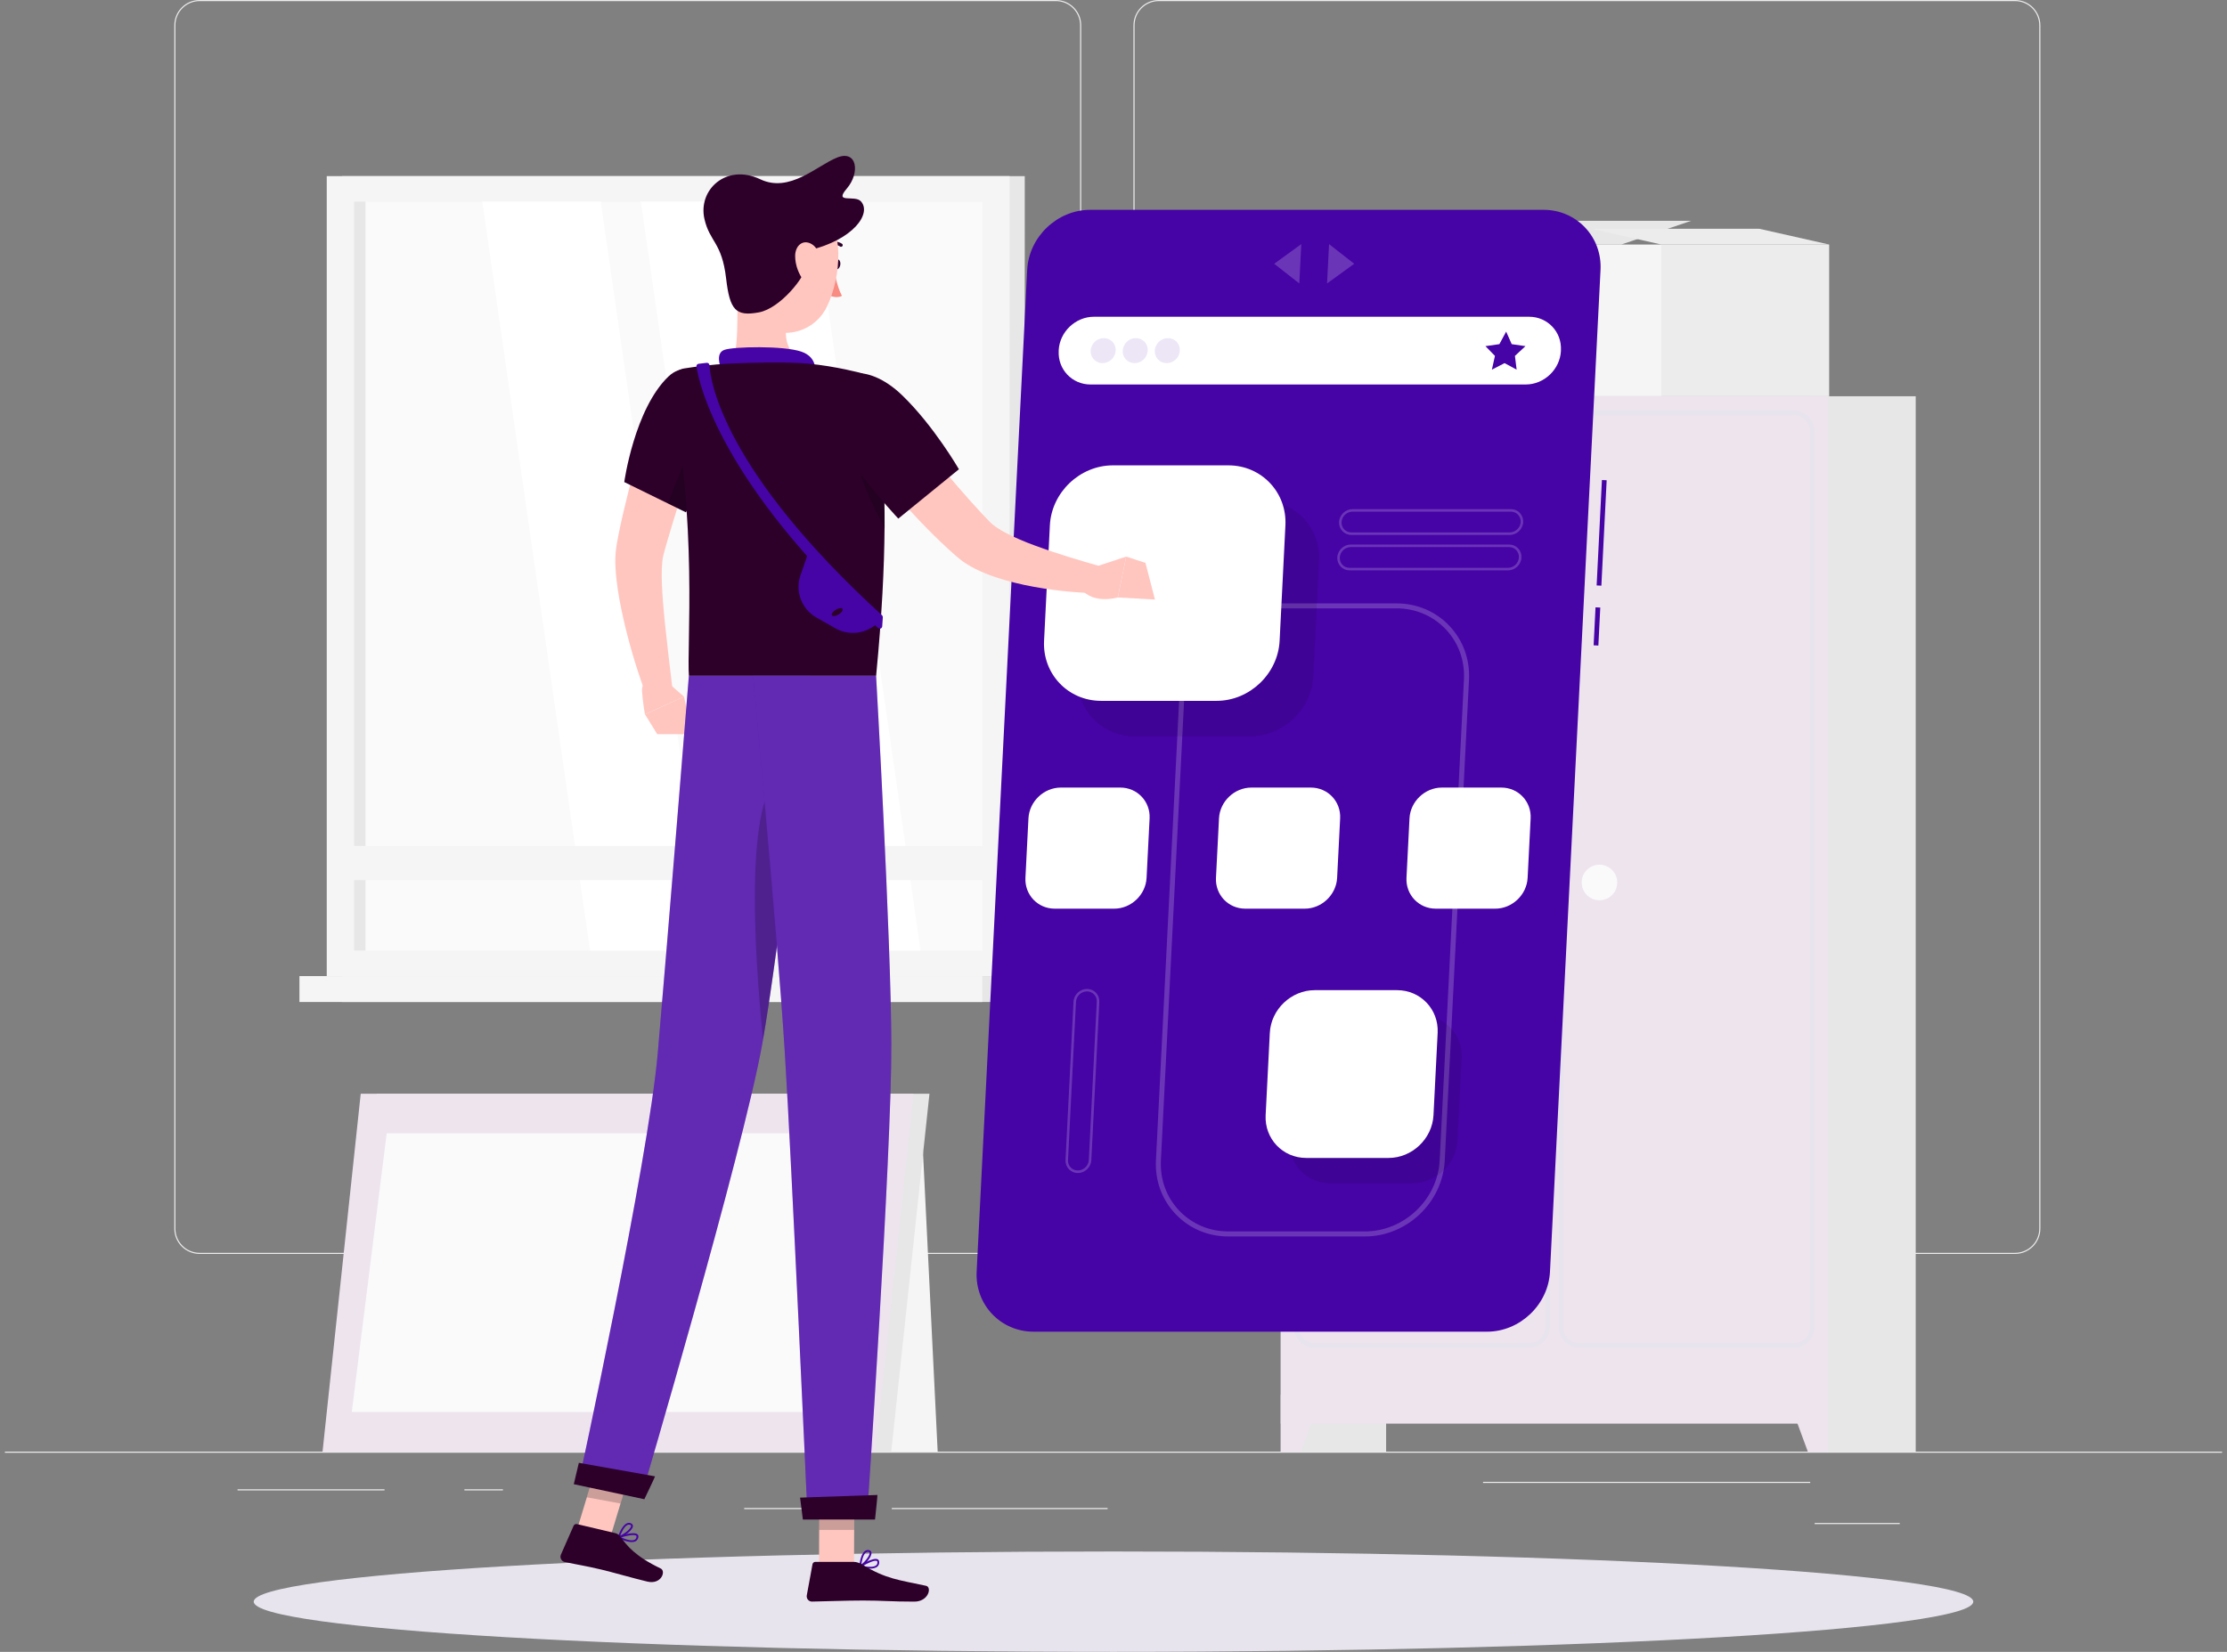 <svg width="310" height="230" viewBox="0 0 310 230" fill="none" xmlns="http://www.w3.org/2000/svg">
<rect x="0" y="0" width="310" height="230" fill="#808080" stroke="none"/>
<g clip-path="url(#clip0_38_5659)">
<path d="M309.317 202.124H0.683V202.279H309.317V202.124Z" fill="#ECECEC"/>
<path d="M251.985 206.328H206.437V206.482H251.985V206.328Z" fill="#ECECEC"/>
<path d="M70.008 207.365H64.644V207.519H70.008V207.365Z" fill="#ECECEC"/>
<path d="M264.448 212.056H252.602V212.21H264.448V212.056Z" fill="#ECECEC"/>
<path d="M154.179 209.97H124.137V210.124H154.179V209.97Z" fill="#ECECEC"/>
<path d="M118.643 209.97H103.594V210.124H118.643V209.97Z" fill="#ECECEC"/>
<path d="M53.527 207.365H33.065V207.519H53.527V207.365Z" fill="#ECECEC"/>
<path d="M146.982 174.594H27.787C25.843 174.594 24.263 173.014 24.263 171.07V3.525C24.263 1.58 25.843 0 27.787 0H146.982C148.926 0 150.506 1.58 150.506 3.525V171.07C150.506 173.014 148.926 174.594 146.982 174.594ZM27.787 0.154C25.929 0.154 24.417 1.667 24.417 3.525V171.07C24.417 172.928 25.929 174.44 27.787 174.44H146.982C148.84 174.44 150.352 172.928 150.352 171.07V3.525C150.352 1.667 148.84 0.154 146.982 0.154H27.787Z" fill="#ECECEC"/>
<path d="M280.497 174.594H161.302C159.358 174.594 157.778 173.014 157.778 171.07V3.525C157.778 1.58 159.358 0 161.302 0H280.497C282.441 0 284.021 1.58 284.021 3.525V171.07C284.021 173.014 282.441 174.594 280.497 174.594ZM161.302 0.154C159.444 0.154 157.932 1.667 157.932 3.525V171.07C157.932 172.928 159.444 174.44 161.302 174.44H280.497C282.355 174.44 283.867 172.928 283.867 171.07V3.525C283.867 1.667 282.355 0.154 280.497 0.154H161.302Z" fill="#ECECEC"/>
<path d="M47.596 135.904H142.648V24.524L47.596 24.524L47.596 135.904Z" fill="#E7E7E7"/>
<path d="M45.484 135.904H140.531V24.524L45.484 24.524L45.484 135.904Z" fill="#F5F5F5"/>
<path d="M47.596 139.515H142.648V135.91H47.596V139.515Z" fill="#E7E7E7"/>
<path d="M41.682 139.515H136.735V135.91H41.682V139.515Z" fill="#F5F5F5"/>
<path d="M136.729 132.361V28.08L49.274 28.08V132.361H136.729Z" fill="#FAFAFA"/>
<path d="M128.143 132.361L113.143 28.073H89.206L104.205 132.361H128.143Z" fill="white"/>
<path d="M98.619 132.361L83.625 28.073H67.138L82.138 132.361H98.619Z" fill="white"/>
<path d="M50.879 132.355L50.879 28.073H49.281L49.281 132.355H50.879Z" fill="#E7E7E7"/>
<path d="M47.059 122.546L138.963 122.546V117.787L47.059 117.787V122.546Z" fill="#F5F5F5"/>
<path d="M178.283 202.124H192.95L192.95 55.172H178.283L178.283 202.124Z" fill="#E7E7E7"/>
<path d="M181.067 202.124H178.283V194.199H183.993L181.067 202.124Z" fill="#EEE4EE"/>
<path d="M252.004 202.124H266.67V55.172H252.004L252.004 202.124Z" fill="#E7E7E7"/>
<path d="M178.283 198.223H254.436L254.436 55.178H178.283V198.223Z" fill="#EEE4EE"/>
<path d="M212.844 187.674H183.024C181.425 187.674 180.123 186.372 180.123 184.773V60.06C180.123 58.462 181.425 57.159 183.024 57.159H212.844C214.443 57.159 215.745 58.462 215.745 60.06V184.773C215.745 186.372 214.443 187.674 212.844 187.674ZM183.024 57.807C181.783 57.807 180.771 58.819 180.771 60.06V184.773C180.771 186.014 181.783 187.026 183.024 187.026H212.844C214.085 187.026 215.097 186.014 215.097 184.773V60.06C215.097 58.819 214.085 57.807 212.844 57.807H183.024Z" fill="#E7E4ED"/>
<path d="M249.695 187.674H219.875C218.276 187.674 216.974 186.372 216.974 184.773V60.06C216.974 58.462 218.276 57.159 219.875 57.159H249.695C251.294 57.159 252.596 58.462 252.596 60.06V184.773C252.596 186.372 251.294 187.674 249.695 187.674ZM219.875 57.807C218.634 57.807 217.622 58.819 217.622 60.06V184.773C217.622 186.014 218.634 187.026 219.875 187.026H249.695C250.936 187.026 251.948 186.014 251.948 184.773V60.06C251.948 58.819 250.936 57.807 249.695 57.807H219.875Z" fill="#E7E4ED"/>
<path d="M225.122 122.873C225.122 124.244 224.01 125.349 222.646 125.349C221.282 125.349 220.171 124.238 220.171 122.873C220.171 121.509 221.282 120.398 222.646 120.398C224.01 120.398 225.122 121.509 225.122 122.873Z" fill="#FAFAFA"/>
<path d="M212.554 122.873C212.554 124.244 211.443 125.349 210.079 125.349C208.715 125.349 207.604 124.238 207.604 122.873C207.604 121.509 208.715 120.398 210.079 120.398C211.443 120.398 212.554 121.509 212.554 122.873Z" fill="#FAFAFA"/>
<path d="M251.652 202.124H254.436V194.199H248.732L251.652 202.124Z" fill="#EEE4EE"/>
<path d="M225.683 34.049H202.32L212.06 30.74H235.424L225.683 34.049Z" fill="#E7E7E7"/>
<path d="M231.257 55.172H254.621V34.049H231.257V55.172Z" fill="#ECECEC"/>
<path d="M198.394 55.172H204.634V45.017H198.394V55.172Z" fill="#ECECEC"/>
<path d="M198.394 45.017H190.66V55.172H198.394V45.017Z" fill="#F5F5F5"/>
<path d="M231.263 34.049H254.627L244.886 31.851H221.523L231.263 34.049Z" fill="#ECECEC"/>
<path d="M231.263 34.049H202.32V55.172H231.263V34.049Z" fill="#F5F5F5"/>
<path d="M110.489 202.124H130.525L128.161 153.91H110.489V202.124Z" fill="#F5F5F5"/>
<path d="M47.126 202.124H124.063L129.383 152.286H52.441L47.126 202.124Z" fill="#E7E7E7"/>
<path d="M44.898 202.124H121.834L127.155 152.286H50.213L44.898 202.124Z" fill="#EEE4EE"/>
<path d="M118.223 196.606L123.087 157.805H53.83L48.966 196.606H118.223Z" fill="#FAFAFA"/>
<path d="M155 230C221.099 230 274.682 226.872 274.682 223.013C274.682 219.154 221.099 216.025 155 216.025C88.901 216.025 35.318 219.154 35.318 223.013C35.318 226.872 88.901 230 155 230Z" fill="#E7E4ED"/>
<path d="M222.989 66.836L222.253 81.515L222.912 81.548L223.648 66.869L222.989 66.836Z" fill="#4603A6"/>
<path d="M222.099 84.562L221.834 89.851L222.494 89.884L222.759 84.595L222.099 84.562Z" fill="#4603A6"/>
<path d="M206.986 185.421H143.883C139.291 185.421 135.723 181.662 135.951 177.069L142.988 37.567C143.223 32.974 147.167 29.215 151.759 29.215H214.863C219.455 29.215 223.023 32.974 222.794 37.567L215.758 177.069C215.523 181.662 211.579 185.421 206.986 185.421Z" fill="#4603A6"/>
<path opacity="0.2" d="M190.005 172.162H170.975C168.16 172.162 165.555 171.057 163.648 169.051C161.734 167.039 160.765 164.378 160.907 161.558L164.284 94.584C164.58 88.757 169.555 84.016 175.388 84.016H194.419C197.233 84.016 199.838 85.121 201.746 87.127C203.659 89.14 204.628 91.8 204.486 94.621L201.11 161.595C200.814 167.422 195.838 172.162 190.005 172.162ZM175.382 84.708C169.919 84.708 165.253 89.152 164.975 94.615L161.599 161.588C161.469 164.218 162.37 166.693 164.148 168.563C165.926 170.428 168.345 171.458 170.969 171.458H189.999C195.462 171.458 200.128 167.014 200.406 161.551L203.783 94.578C203.912 91.948 203.011 89.473 201.233 87.603C199.456 85.739 197.036 84.708 194.413 84.708H175.382Z" fill="white"/>
<path opacity="0.1" d="M174.03 102.516H157.944C153.352 102.516 149.784 98.757 150.012 94.164L150.821 78.078C151.056 73.486 155 69.727 159.592 69.727H175.678C180.271 69.727 183.839 73.486 183.61 78.078L182.802 94.164C182.567 98.757 178.623 102.516 174.03 102.516Z" fill="black"/>
<path d="M169.351 97.584H153.265C148.673 97.584 145.105 93.825 145.334 89.232L146.142 73.146C146.377 68.554 150.321 64.795 154.914 64.795H171C175.592 64.795 179.16 68.554 178.931 73.146L178.123 89.232C177.888 93.825 173.944 97.584 169.351 97.584Z" fill="white"/>
<path opacity="0.1" d="M196.622 164.743H185.16C181.888 164.743 179.345 162.064 179.512 158.792L180.092 147.33C180.259 144.058 183.067 141.379 186.345 141.379H197.808C201.079 141.379 203.622 144.058 203.456 147.33L202.875 158.792C202.709 162.064 199.9 164.743 196.622 164.743Z" fill="black"/>
<path d="M193.289 161.23H181.826C178.555 161.23 176.012 158.551 176.178 155.28L176.759 143.817C176.925 140.546 179.734 137.867 183.012 137.867H194.474C197.746 137.867 200.289 140.546 200.122 143.817L199.542 155.28C199.375 158.551 196.567 161.23 193.289 161.23Z" fill="white"/>
<path d="M155.093 126.521H146.821C144.457 126.521 142.624 124.589 142.741 122.225L143.161 113.954C143.278 111.59 145.309 109.658 147.673 109.658H155.944C158.309 109.658 160.142 111.59 160.025 113.954L159.605 122.225C159.488 124.589 157.457 126.521 155.093 126.521Z" fill="white"/>
<path d="M208.134 126.521H199.863C197.499 126.521 195.666 124.589 195.783 122.225L196.203 113.954C196.32 111.59 198.351 109.658 200.715 109.658H208.986C211.35 109.658 213.184 111.59 213.066 113.954L212.647 122.225C212.529 124.589 210.499 126.521 208.134 126.521Z" fill="white"/>
<path d="M181.617 126.521H173.345C170.981 126.521 169.148 124.589 169.265 122.225L169.685 113.954C169.802 111.59 171.833 109.658 174.197 109.658H182.468C184.833 109.658 186.666 111.59 186.549 113.954L186.129 122.225C186.012 124.589 183.981 126.521 181.617 126.521Z" fill="white"/>
<path d="M212.381 53.536H151.796C149.235 53.536 147.241 51.437 147.371 48.875V48.764C147.506 46.203 149.71 44.104 152.272 44.104H212.857C215.418 44.104 217.412 46.203 217.282 48.764V48.875C217.147 51.437 214.943 53.536 212.381 53.536Z" fill="white"/>
<path d="M209.659 46.172L210.431 47.919L212.344 48.196L210.881 49.554L211.116 51.468L209.437 50.56L207.671 51.468L208.097 49.554L206.776 48.196L208.715 47.919L209.659 46.172Z" fill="#4603A6"/>
<path opacity="0.1" d="M155.302 48.82C155.253 49.783 154.438 50.56 153.475 50.56C152.512 50.56 151.772 49.783 151.821 48.82C151.87 47.857 152.685 47.079 153.648 47.079C154.611 47.079 155.352 47.857 155.302 48.82Z" fill="#4603A6"/>
<path opacity="0.1" d="M159.765 48.82C159.716 49.783 158.901 50.56 157.938 50.56C156.975 50.56 156.235 49.783 156.284 48.82C156.333 47.857 157.148 47.079 158.111 47.079C159.074 47.079 159.815 47.857 159.765 48.82Z" fill="#4603A6"/>
<path opacity="0.1" d="M164.234 48.82C164.185 49.783 163.37 50.56 162.407 50.56C161.444 50.56 160.704 49.783 160.753 48.82C160.802 47.857 161.617 47.079 162.58 47.079C163.543 47.079 164.284 47.857 164.234 48.82Z" fill="#4603A6"/>
<path opacity="0.2" d="M177.37 36.727L180.864 39.468L181.141 33.987L177.37 36.727Z" fill="white"/>
<path opacity="0.2" d="M188.505 36.727L184.728 39.468L185.005 33.987L188.505 36.727Z" fill="white"/>
<path opacity="0.2" d="M210.153 74.486H188.116C187.635 74.486 187.191 74.294 186.87 73.955C186.542 73.615 186.376 73.159 186.4 72.677C186.45 71.69 187.295 70.887 188.277 70.887H210.313C210.795 70.887 211.239 71.072 211.56 71.418C211.887 71.764 212.054 72.214 212.029 72.696C211.98 73.683 211.134 74.486 210.153 74.486ZM188.277 71.239C187.474 71.239 186.783 71.893 186.746 72.696C186.728 73.078 186.857 73.443 187.116 73.714C187.376 73.986 187.728 74.134 188.11 74.134H210.147C210.949 74.134 211.64 73.48 211.678 72.677C211.696 72.294 211.566 71.93 211.307 71.659C211.048 71.387 210.696 71.239 210.313 71.239H188.277Z" fill="white"/>
<path opacity="0.2" d="M209.906 79.418H187.87C187.388 79.418 186.944 79.226 186.623 78.887C186.295 78.541 186.129 78.091 186.154 77.609C186.203 76.621 187.049 75.819 188.036 75.819H210.073C210.554 75.819 210.999 76.01 211.32 76.35C211.647 76.696 211.813 77.146 211.789 77.628C211.739 78.615 210.894 79.418 209.906 79.418ZM188.03 76.171C187.228 76.171 186.536 76.825 186.499 77.628C186.481 78.01 186.61 78.375 186.87 78.646C187.129 78.918 187.481 79.066 187.863 79.066H209.9C210.702 79.066 211.394 78.412 211.431 77.609C211.449 77.226 211.32 76.862 211.06 76.591C210.801 76.319 210.449 76.171 210.066 76.171H188.03Z" fill="white"/>
<path opacity="0.2" d="M150.037 163.329C149.556 163.329 149.111 163.138 148.79 162.798C148.463 162.453 148.296 162.002 148.321 161.52L149.432 139.484C149.482 138.496 150.327 137.694 151.309 137.694C151.79 137.694 152.235 137.885 152.556 138.225C152.883 138.564 153.049 139.021 153.025 139.503L151.914 161.539C151.864 162.527 151.019 163.329 150.031 163.329H150.037ZM151.309 138.04C150.506 138.04 149.815 138.694 149.778 139.496L148.667 161.533C148.648 161.916 148.778 162.28 149.037 162.551C149.296 162.823 149.648 162.971 150.031 162.971C150.833 162.971 151.525 162.317 151.562 161.514L152.673 139.478C152.691 139.095 152.562 138.731 152.303 138.459C152.043 138.188 151.691 138.04 151.309 138.04Z" fill="white"/>
<path d="M92.273 94.436L95.218 97.004L89.78 99.46C89.78 99.46 89.514 98.183 89.366 96.189C89.304 95.356 89.915 94.627 90.749 94.559L92.273 94.43V94.436Z" fill="#FFC6BF"/>
<path d="M96.31 102.226H91.489L89.78 99.46L95.218 97.004L96.31 102.226Z" fill="#FFC6BF"/>
<path d="M123.865 56.141C125.927 58.745 128.056 61.418 130.186 64.011C132.315 66.616 134.494 69.171 136.729 71.566L137.575 72.449L137.896 72.776C137.963 72.856 138.081 72.943 138.179 73.029C138.612 73.381 139.198 73.764 139.834 74.109C141.124 74.801 142.605 75.43 144.13 75.986C147.179 77.109 150.457 78.084 153.673 78.992L153.198 82.621C149.611 82.547 146.13 82.189 142.568 81.442C140.791 81.053 139.007 80.584 137.173 79.844C136.254 79.467 135.315 79.035 134.352 78.393C134.106 78.22 133.871 78.072 133.618 77.862L133.248 77.56L132.982 77.325L131.97 76.418C129.322 73.98 126.908 71.412 124.587 68.782C122.266 66.14 120.087 63.455 117.97 60.61L123.865 56.159V56.141Z" fill="#FFC6BF"/>
<path d="M159.45 78.375L160.771 83.479L155.599 83.189L156.772 77.498L159.45 78.375Z" fill="#FFC6BF"/>
<path d="M152.253 78.986L156.772 77.498L155.599 83.189C155.599 83.189 151.605 84.356 150.173 81.436L152.253 78.986Z" fill="#FFC6BF"/>
<path d="M98.057 58.313C97.125 61.535 96.137 64.77 95.137 67.974L93.656 72.77L92.946 75.146L92.607 76.319L92.323 77.387C92.212 77.807 92.15 78.529 92.125 79.245C92.1 79.98 92.113 80.757 92.15 81.547C92.224 83.134 92.354 84.769 92.52 86.418C92.86 89.701 93.261 93.059 93.668 96.38L90.125 97.281C88.909 94.022 87.885 90.751 87.057 87.362C86.656 85.665 86.28 83.948 86.008 82.171C85.878 81.276 85.761 80.362 85.699 79.405C85.638 78.436 85.607 77.455 85.78 76.202C85.829 75.85 85.866 75.696 85.909 75.455L86.033 74.788L86.292 73.492C86.471 72.634 86.668 71.788 86.866 70.955C87.261 69.276 87.675 67.616 88.119 65.961C88.996 62.653 89.952 59.4 91.008 56.141L98.063 58.326L98.057 58.313Z" fill="#FFC6BF"/>
<path d="M116.057 36.703C115.976 37.086 116.112 37.45 116.359 37.511C116.606 37.573 116.878 37.314 116.958 36.931C117.038 36.548 116.902 36.184 116.655 36.123C116.408 36.061 116.137 36.32 116.057 36.703Z" fill="#2D002A"/>
<path d="M116.075 37.437C116.075 37.437 116.47 39.876 117.199 41.19C116.39 41.653 115.304 41.073 115.304 41.073L116.075 37.437Z" fill="#F88B82"/>
<path d="M117.075 34.363C117.149 34.363 117.217 34.326 117.266 34.265C117.341 34.16 117.316 34.018 117.211 33.944C117.174 33.919 116.285 33.308 115.118 33.789C115.001 33.839 114.946 33.974 114.995 34.092C115.044 34.209 115.18 34.265 115.297 34.215C116.229 33.833 116.939 34.32 116.946 34.326C116.989 34.357 117.032 34.37 117.075 34.37V34.363Z" fill="#2D002A"/>
<path d="M102.829 37.925C102.397 42.406 103.032 46.746 102.032 50.641C102.032 50.641 103.143 54.258 109.767 54.258C117.05 54.258 113.106 50.641 113.106 50.641C109.094 49.69 109.082 46.74 109.668 43.974L102.822 37.925H102.829Z" fill="#FFC6BF"/>
<path d="M100.619 51.881C100.051 50.739 99.674 49.116 100.847 48.709C102.137 48.258 109.032 48.11 111.532 48.956C114.032 49.801 113.421 52.122 113.421 52.122L100.613 51.881H100.619Z" fill="#4603A6"/>
<path d="M87.385 214.649C86.903 214.538 86.409 214.315 86.076 214.143C86.033 214.118 86.002 214.075 86.008 214.019C86.014 213.964 86.045 213.926 86.094 213.908C86.311 213.834 88.224 213.204 88.73 213.63C88.81 213.698 88.897 213.822 88.86 214.025C88.81 214.303 88.675 214.501 88.452 214.612C88.168 214.754 87.786 214.735 87.391 214.643L87.385 214.649ZM86.465 214.056C87.304 214.439 87.99 214.568 88.329 214.396C88.477 214.322 88.57 214.186 88.601 213.988C88.619 213.889 88.588 213.852 88.557 213.828C88.298 213.606 87.236 213.828 86.465 214.056Z" fill="#4603A6"/>
<path d="M86.101 214.155C86.101 214.155 86.057 214.136 86.039 214.118C86.008 214.087 85.996 214.038 86.008 213.994C86.027 213.933 86.508 212.47 87.224 212.118C87.409 212.025 87.601 212.013 87.786 212.081C88.07 212.186 88.107 212.383 88.101 212.494C88.076 213.099 86.767 213.988 86.162 214.155C86.144 214.155 86.119 214.155 86.101 214.155ZM87.644 212.297C87.545 212.272 87.44 212.285 87.335 212.34C86.872 212.562 86.502 213.396 86.341 213.815C86.971 213.538 87.835 212.834 87.847 212.476C87.847 212.445 87.847 212.365 87.699 212.309C87.699 212.309 87.662 212.297 87.644 212.291V212.297Z" fill="#4603A6"/>
<path d="M121.1 218.414C120.606 218.414 120.075 218.309 119.705 218.223C119.655 218.21 119.618 218.173 119.612 218.118C119.606 218.062 119.624 218.019 119.668 217.988C119.859 217.865 121.581 216.809 122.168 217.112C122.26 217.161 122.371 217.26 122.384 217.47C122.402 217.754 122.316 217.976 122.124 218.136C121.884 218.34 121.507 218.408 121.1 218.408V218.414ZM120.075 218.05C120.976 218.229 121.674 218.198 121.964 217.951C122.094 217.846 122.149 217.692 122.137 217.494C122.131 217.396 122.094 217.365 122.056 217.346C121.748 217.192 120.773 217.642 120.075 218.05Z" fill="#4603A6"/>
<path d="M119.736 218.229C119.736 218.229 119.686 218.223 119.668 218.21C119.631 218.186 119.606 218.142 119.612 218.093C119.612 218.025 119.742 216.494 120.365 215.988C120.526 215.859 120.705 215.803 120.902 215.828C121.205 215.865 121.285 216.05 121.303 216.161C121.415 216.754 120.353 217.92 119.797 218.223C119.779 218.235 119.76 218.235 119.736 218.235V218.229ZM120.81 216.068C120.705 216.068 120.612 216.105 120.519 216.18C120.124 216.5 119.952 217.402 119.89 217.846C120.439 217.433 121.118 216.55 121.05 216.198C121.05 216.167 121.032 216.093 120.865 216.068C120.865 216.068 120.828 216.068 120.81 216.068Z" fill="#4603A6"/>
<path d="M114.007 218.037H118.878L118.927 206.754H114.057L114.007 218.037Z" fill="#FFC6BF"/>
<path d="M80.058 213.859L84.749 214.723L88.113 203.618L83.422 202.76L80.058 213.859Z" fill="#FFC6BF"/>
<path d="M85.644 213.47L80.317 212.211C80.126 212.167 79.928 212.26 79.848 212.439L78.076 216.47C77.891 216.889 78.156 217.389 78.601 217.482C80.465 217.889 81.391 217.994 83.737 218.55C85.175 218.889 88.119 219.741 90.107 220.216C92.051 220.679 92.749 218.76 91.965 218.389C88.471 216.717 87.311 215.284 86.347 213.945C86.175 213.704 85.922 213.538 85.638 213.47H85.644Z" fill="#2D002A"/>
<path d="M118.822 217.47H113.501C113.304 217.47 113.137 217.605 113.1 217.803L112.304 222.136C112.223 222.587 112.581 223.013 113.038 223C114.958 222.969 117.723 222.852 120.137 222.852C122.958 222.852 123.964 223.006 127.272 223.006C129.272 223.006 129.748 220.982 128.908 220.803C125.063 219.97 123.384 219.877 120.013 217.846C119.649 217.624 119.248 217.47 118.822 217.47Z" fill="#2D002A"/>
<path d="M93.063 52.406C88.311 56.943 86.897 67.122 86.897 67.122L95.483 71.332C95.483 71.332 98.094 66.079 99.73 60.375C101.44 54.4 96.502 49.128 93.063 52.412V52.406Z" fill="#2D002A"/>
<path opacity="0.2" d="M97.335 59.134L92.965 70.079L95.489 71.332C95.489 71.332 96.897 68.486 98.304 64.714L97.335 59.134Z" fill="black"/>
<path d="M123.131 73.504C123.093 78.942 122.766 85.708 121.958 94.103H95.897C95.576 90.275 97.174 72.233 93.298 54.165C93.008 52.82 93.909 51.505 95.267 51.295C96.927 51.036 99.199 50.739 101.421 50.635C104.742 50.474 109.563 50.369 112.495 50.635C116.371 50.986 120.044 51.986 120.044 51.986C120.044 51.986 122.273 54.4 122.952 65.721C123.081 67.955 123.155 70.529 123.137 73.498L123.131 73.504Z" fill="#2D002A"/>
<path d="M98.384 50.517L97.242 50.653C97.051 50.678 96.915 50.851 96.946 51.042C97.298 53.363 100.261 67.221 122.229 87.442C122.439 87.634 122.785 87.504 122.803 87.22L122.89 85.942C122.896 85.837 122.853 85.739 122.779 85.671C100.65 65.437 98.89 53.067 98.761 50.844C98.749 50.647 98.576 50.505 98.384 50.523V50.517Z" fill="#4603A6"/>
<path d="M112.489 77.029L122.495 86.646L121.34 87.374C119.803 88.337 117.865 88.38 116.291 87.485L113.649 85.986C111.588 84.813 110.649 82.337 111.427 80.097L112.489 77.029Z" fill="#4603A6"/>
<path d="M115.797 85.652C115.884 85.844 116.285 85.813 116.699 85.578C117.112 85.344 117.378 84.998 117.291 84.8C117.205 84.603 116.804 84.64 116.39 84.874C115.976 85.109 115.711 85.455 115.797 85.652Z" fill="#2D002A"/>
<path opacity="0.2" d="M123.131 73.504C121.556 70.628 118.692 64.85 119.094 61.56L122.939 65.727C123.069 67.961 123.143 70.535 123.124 73.504H123.131Z" fill="black"/>
<path d="M114.927 56.4C114.513 61.023 125.044 72.208 125.044 72.208L133.482 65.338C133.482 65.338 130.013 59.326 125.6 55.054C120.668 50.283 115.396 51.196 114.933 56.4H114.927Z" fill="#2D002A"/>
<g opacity="0.2">
<path d="M118.927 206.754L118.902 213.025H114.026L114.051 206.754H118.927Z" fill="black"/>
<path d="M83.422 202.76L88.113 203.618L86.378 209.346L81.687 208.482L83.422 202.76Z" fill="black"/>
</g>
<path d="M103.52 32.678C102.804 37.474 102.15 40.24 103.995 43.258C106.779 47.801 113.013 47.098 115.125 42.666C117.032 38.672 117.878 31.499 113.692 28.462C109.575 25.469 104.23 27.882 103.514 32.678H103.52Z" fill="#FFC6BF"/>
<path d="M112.168 37.116C112.131 38.481 108.631 42.937 105.643 43.493C102.415 44.092 101.588 43.178 101.076 38.777C100.489 33.715 98.792 33.715 98.057 30.487C97.131 26.419 101.113 22.716 105.829 24.962C109.915 26.907 113.693 23.08 116.507 21.944C119.322 20.802 119.754 24.061 117.878 26.253C116.02 28.419 118.97 27.098 119.828 28.024C121.377 29.684 118.841 33.401 112.526 34.876C113.612 36.042 112.162 37.123 112.162 37.123L112.168 37.116Z" fill="#2D002A"/>
<path d="M110.686 35.635C110.686 36.913 111.186 38.166 111.841 39.018C112.816 40.295 113.958 39.672 114.236 38.258C114.483 36.987 114.273 34.789 113.026 34.012C111.797 33.246 110.693 34.172 110.686 35.635Z" fill="#FFC6BF"/>
<path d="M112.705 94.103C112.705 94.103 108.612 131.336 106.119 145.286C103.384 160.564 89.224 208.507 89.224 208.507L80.496 206.649C80.496 206.649 90.243 161.792 91.557 146.669C92.983 130.256 95.891 94.103 95.891 94.103H112.705Z" fill="#4603A6"/>
<path opacity="0.15" d="M112.705 94.103C112.705 94.103 108.612 131.336 106.119 145.286C103.384 160.564 89.224 208.507 89.224 208.507L80.496 206.649C80.496 206.649 90.243 161.792 91.557 146.669C92.983 130.256 95.891 94.103 95.891 94.103H112.705Z" fill="white"/>
<path d="M91.181 205.562C91.218 205.569 89.693 208.748 89.693 208.748L79.872 206.655L80.576 203.68L91.181 205.562Z" fill="#2D002A"/>
<path opacity="0.2" d="M109.723 107.368C103.378 108.621 104.977 132.466 106.217 144.725C107.724 136.058 109.779 119.38 111.168 107.54C110.736 107.331 110.254 107.263 109.723 107.368Z" fill="black"/>
<path d="M121.952 94.103C121.952 94.103 124.032 130.527 124.075 145.385C124.118 160.841 120.674 211.439 120.674 211.439H112.421C112.421 211.439 110.199 161.743 109.248 146.564C108.211 130.015 104.822 94.096 104.822 94.096H121.952V94.103Z" fill="#4603A6"/>
<path opacity="0.15" d="M121.952 94.103C121.952 94.103 124.032 130.527 124.075 145.385C124.118 160.841 120.674 211.439 120.674 211.439H112.421C112.421 211.439 110.199 161.743 109.248 146.564C108.211 130.015 104.822 94.096 104.822 94.096H121.952V94.103Z" fill="white"/>
<path d="M122.137 208.155C122.174 208.155 121.803 211.581 121.803 211.581H111.76L111.372 208.525L122.137 208.155Z" fill="#2D002A"/>
</g>
<defs>
<clipPath id="clip0_38_5659">
<rect width="308.634" height="230" fill="white" transform="translate(0.683 0)"/>
</clipPath>
</defs>
</svg>
